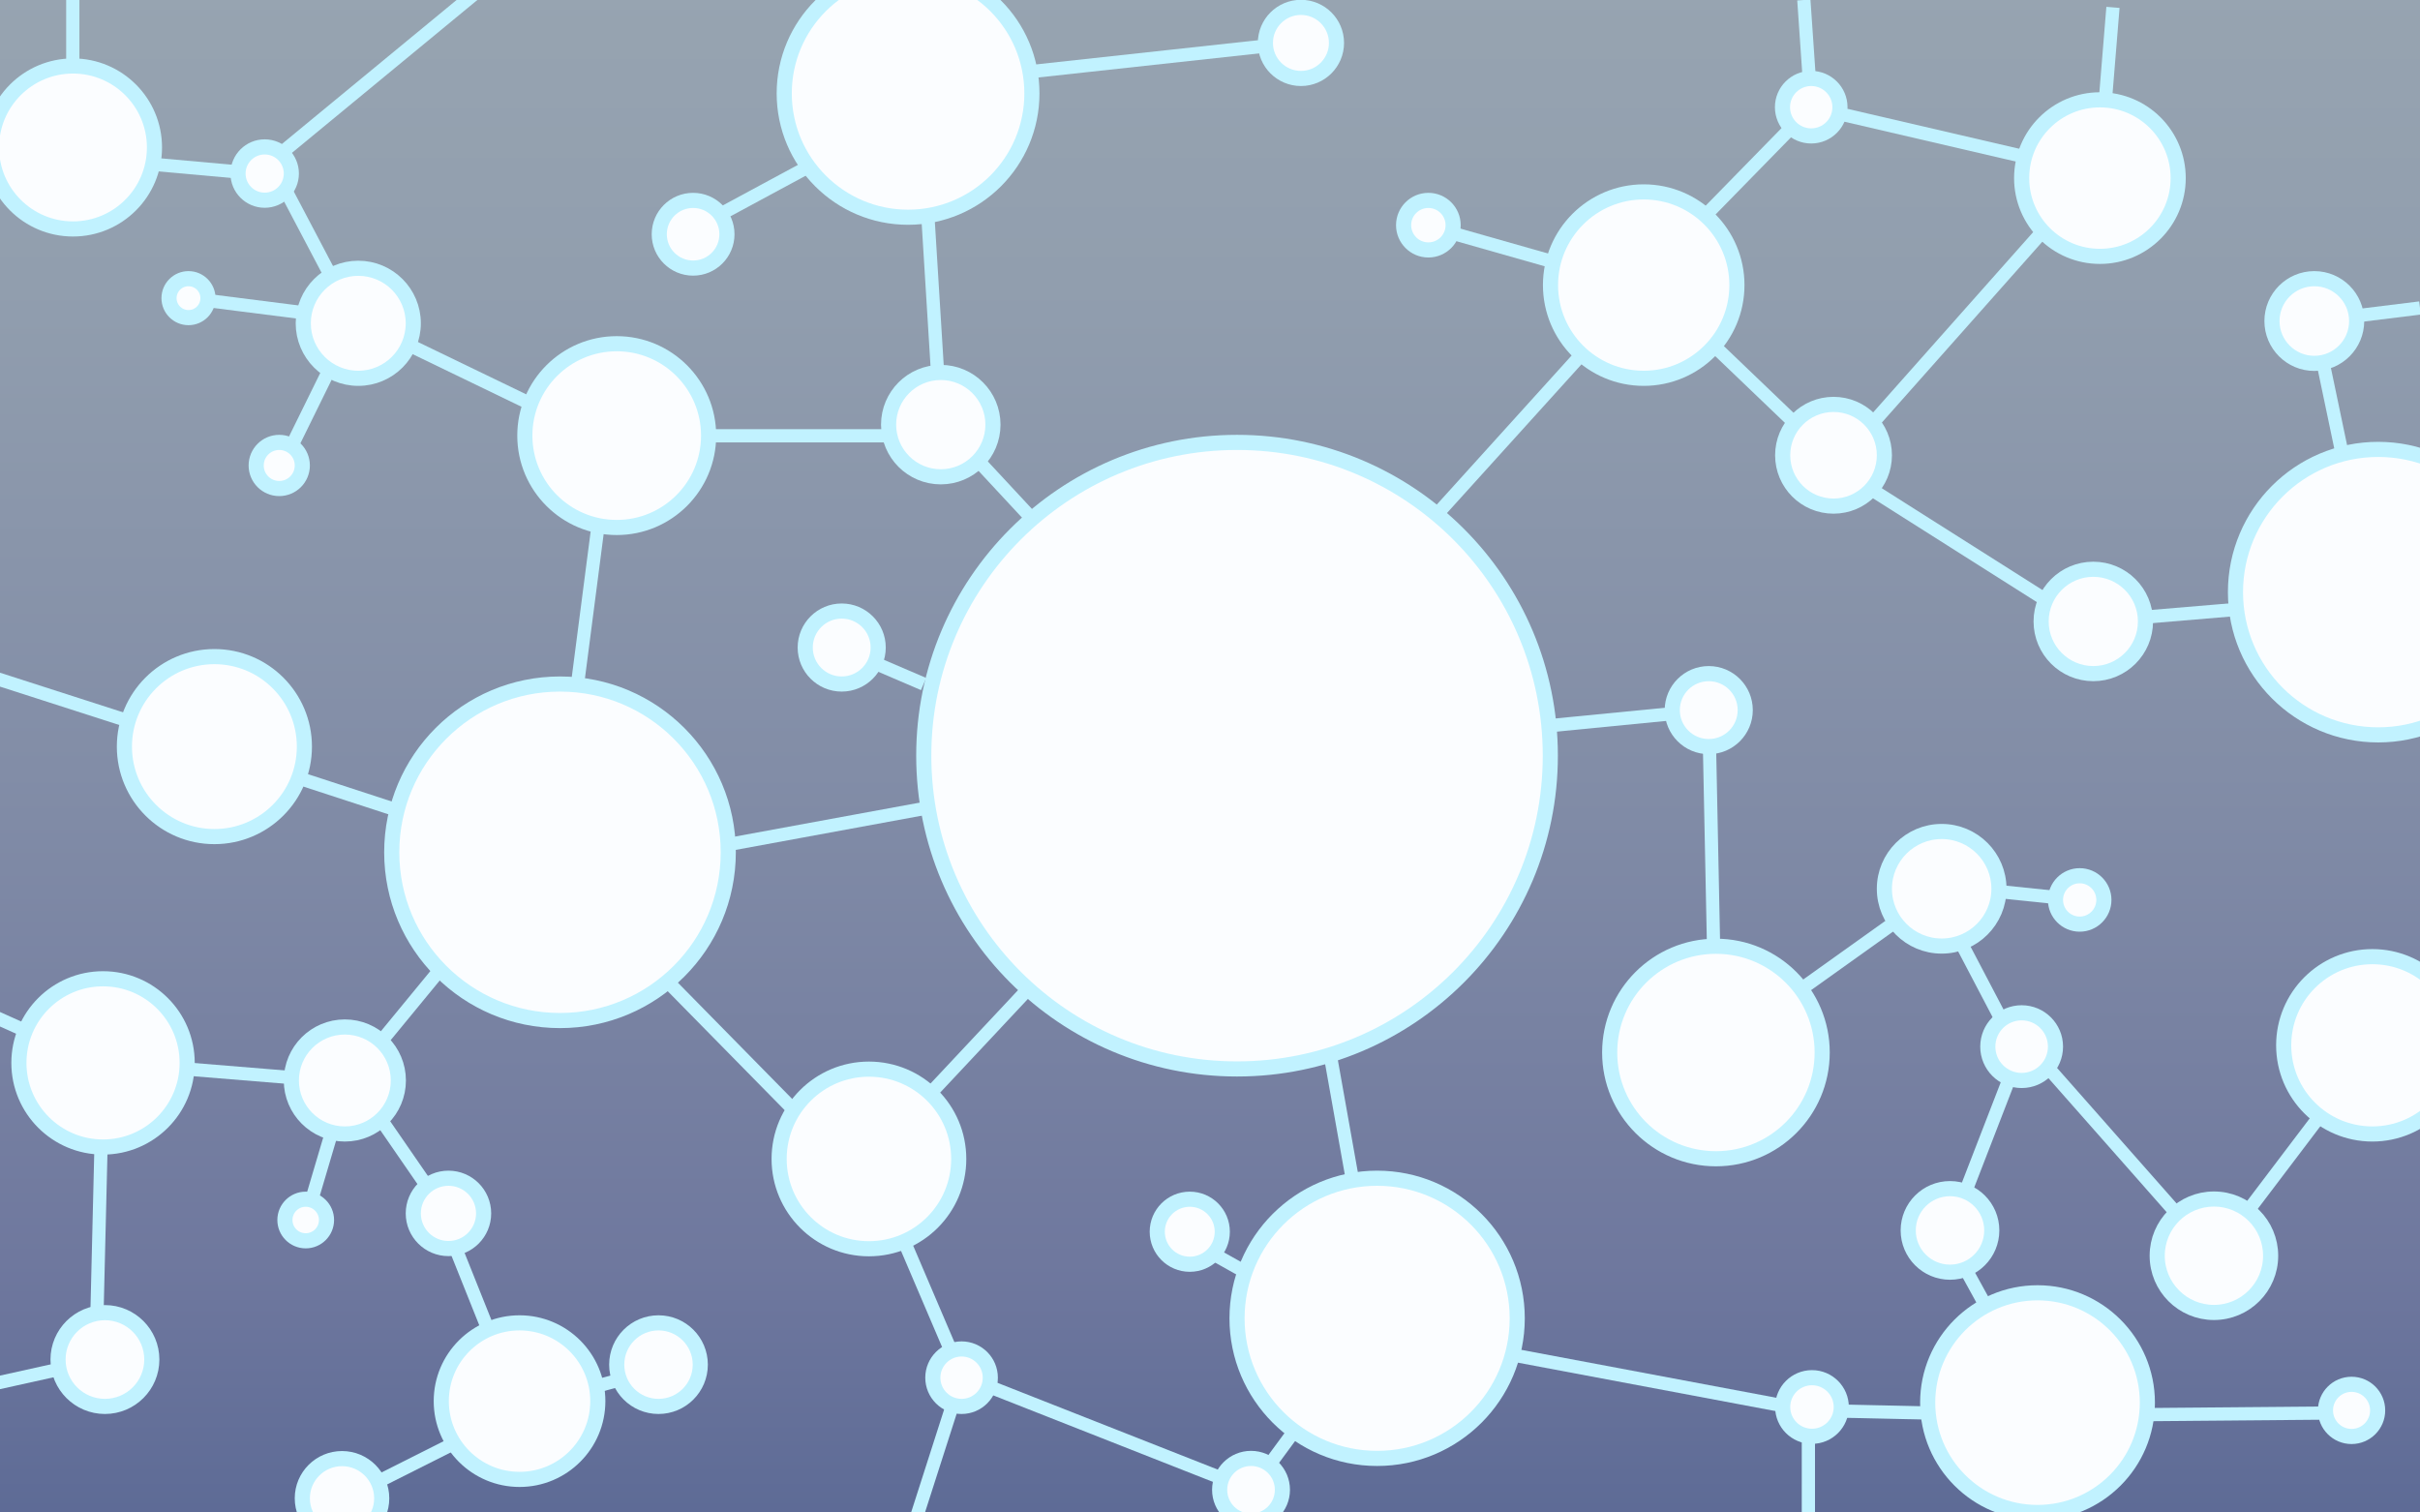 <?xml version="1.0" encoding="utf-8"?>
<!-- Generator: Adobe Illustrator 19.0.0, SVG Export Plug-In . SVG Version: 6.00 Build 0)  -->
<svg version="1.1" xmlns="http://www.w3.org/2000/svg" xmlns:xlink="http://www.w3.org/1999/xlink" x="0px" y="0px"
	 viewBox="0 0 1280 800" style="enable-background:new 0 0 1280 800;" xml:space="preserve">
<rect x="0" y="0" width="1280" height="800" fill="#333333" stroke="none"/>
<style type="text/css">
	.st0{opacity:0.65;fill:url(#XMLID_109_);}
	.st1{fill:none;stroke:#C1F2FF;stroke-width:7;stroke-miterlimit:10;}
	.st2{fill:#FBFDFF;stroke:#C1F2FF;stroke-width:8;stroke-miterlimit:10;}
</style>
<g id="Layer_1">
	<linearGradient id="XMLID_109_" gradientUnits="userSpaceOnUse" x1="640.01" y1="2.612" x2="639.983" y2="1077">
		<stop  offset="0" style="stop-color:#CCE0F4"/>
		<stop  offset="0.142" style="stop-color:#C3D7F0"/>
		<stop  offset="0.379" style="stop-color:#ACBDE5"/>
		<stop  offset="0.625" style="stop-color:#8E9CD7"/>
		<stop  offset="0.865" style="stop-color:#5975BE"/>
		<stop  offset="0.994" style="stop-color:#376BB4"/>
	</linearGradient>
	<rect id="XMLID_47_" class="st0" width="1280" height="800"/>
	<line id="XMLID_48_" class="st1" x1="385.2" y1="446.7" x2="490.7" y2="427.3"/>
	<line id="XMLID_49_" class="st1" x1="464.5" y1="351.5" x2="488.5" y2="361.8"/>
	<line id="XMLID_50_" class="st1" x1="516.9" y1="243.2" x2="545.9" y2="274.4"/>
	<line id="XMLID_51_" class="st1" x1="376" y1="230.5" x2="470" y2="230.5"/>
	<line id="XMLID_52_" class="st1" x1="316.2" y1="279.1" x2="305.2" y2="363.9"/>
	<line id="XMLID_53_" class="st1" x1="143.1" y1="406.7" x2="252.8" y2="442.5"/>
	<line id="XMLID_54_" class="st1" x1="189.5" y1="565.5" x2="263.1" y2="476"/>
	<line id="XMLID_55_" class="st1" x1="445.2" y1="612.9" x2="323.1" y2="488.7"/>
	<line id="XMLID_56_" class="st1" x1="286.6" y1="741.1" x2="344.5" y2="725.3"/>
	<line id="XMLID_57_" class="st1" x1="180.9" y1="580.4" x2="161.7" y2="645.3"/>
	<line id="XMLID_58_" class="st1" x1="193.4" y1="580.4" x2="233.4" y2="638.4"/>
	<line id="XMLID_59_" class="st1" x1="59" y1="562.2" x2="172.8" y2="571.5"/>
	<line id="XMLID_60_" class="st1" x1="30.7" y1="552.9" x2="-41" y2="520.7"/>
	<line id="XMLID_61_" class="st1" x1="197.9" y1="173.6" x2="296.2" y2="221.1"/>
	<line id="XMLID_62_" class="st1" x1="150.7" y1="243.2" x2="180.9" y2="181.8"/>
	<line id="XMLID_63_" class="st1" x1="99.7" y1="157.7" x2="180.9" y2="168"/>
	<line id="XMLID_64_" class="st1" x1="147.7" y1="94.2" x2="189.5" y2="173.6"/>
	<line id="XMLID_65_" class="st1" x1="55.5" y1="84.6" x2="135.5" y2="91.8"/>
	<line id="XMLID_66_" class="st1" x1="38.5" y1="53" x2="38.5" y2="0"/>
	<line id="XMLID_67_" class="st1" x1="470" y1="65.3" x2="370.3" y2="119.1"/>
	<line id="XMLID_68_" class="st1" x1="512.1" y1="41.5" x2="684.5" y2="22.7"/>
	<line id="XMLID_69_" class="st1" x1="488.5" y1="77.7" x2="497.6" y2="224.6"/>
	<line id="XMLID_70_" class="st1" x1="742.4" y1="291.5" x2="869.4" y2="151.1"/>
	<line id="XMLID_71_" class="st1" x1="865.9" y1="151.1" x2="760.3" y2="121.1"/>
	<line id="XMLID_72_" class="st1" x1="728.4" y1="697.3" x2="684.5" y2="450.8"/>
	<line id="XMLID_73_" class="st1" x1="706.9" y1="699.8" x2="629.3" y2="656.3"/>
	<line id="XMLID_74_" class="st1" x1="271.4" y1="736.3" x2="237.2" y2="650.8"/>
	<line id="XMLID_75_" class="st1" x1="274.8" y1="746" x2="182.4" y2="792.5"/>
	<line id="XMLID_76_" class="st1" x1="50.7" y1="719.1" x2="54.5" y2="562.2"/>
	<line id="XMLID_77_" class="st1" x1="54.5" y1="719.1" x2="-23.1" y2="736.3"/>
	<line id="XMLID_78_" class="st1" x1="508.6" y1="727.7" x2="661.7" y2="788"/>
	<line id="XMLID_79_" class="st1" x1="661.7" y1="788" x2="728.4" y2="697.3"/>
	<line id="XMLID_80_" class="st1" x1="508.6" y1="727.7" x2="459.6" y2="613"/>
	<line id="XMLID_81_" class="st1" x1="507" y1="733.2" x2="484.1" y2="804.6"/>
	<line id="XMLID_82_" class="st1" x1="654.3" y1="400" x2="903.8" y2="375.6"/>
	<line id="XMLID_83_" class="st1" x1="903.8" y1="375.6" x2="907.6" y2="562.2"/>
	<line id="XMLID_84_" class="st1" x1="869.4" y1="147.3" x2="958" y2="56.7"/>
	<line id="XMLID_85_" class="st1" x1="1110.7" y1="92.2" x2="958" y2="56.7"/>
	<line id="XMLID_86_" class="st1" x1="958" y1="56.7" x2="954.1" y2="0"/>
	<line id="XMLID_87_" class="st1" x1="963.8" y1="237.7" x2="869.4" y2="147.3"/>
	<line id="XMLID_88_" class="st1" x1="969.8" y1="246.2" x2="1100" y2="328.7"/>
	<line id="XMLID_89_" class="st1" x1="1027" y1="470.1" x2="905.7" y2="556.7"/>
	<line id="XMLID_90_" class="st1" x1="1031.4" y1="468.9" x2="1100" y2="476"/>
	<line id="XMLID_91_" class="st1" x1="1027" y1="479.1" x2="1065.7" y2="552.9"/>
	<line id="XMLID_92_" class="st1" x1="1069.3" y1="553.6" x2="1031.4" y2="651.5"/>
	<line id="XMLID_93_" class="st1" x1="1072.8" y1="552.9" x2="1171" y2="664.2"/>
	<line id="XMLID_94_" class="st1" x1="1254.8" y1="553.6" x2="1171" y2="664.2"/>
	<line id="XMLID_95_" class="st1" x1="1079.7" y1="744.2" x2="1031.4" y2="656.3"/>
	<line id="XMLID_96_" class="st1" x1="1079.7" y1="748.7" x2="956.1" y2="746"/>
	<line id="XMLID_97_" class="st1" x1="1107.2" y1="328.7" x2="1254.8" y2="316.3"/>
	<line id="XMLID_98_" class="st1" x1="1254.8" y1="316.3" x2="1224.1" y2="169.8"/>
	<line id="XMLID_99_" class="st1" x1="1110.7" y1="88.2" x2="1117.6" y2="3.9"/>
	<line id="XMLID_100_" class="st1" x1="1224.1" y1="169.8" x2="1280" y2="162.9"/>
	<line id="XMLID_101_" class="st1" x1="459.6" y1="613" x2="645.2" y2="414.9"/>
	<line id="XMLID_102_" class="st1" x1="1243.8" y1="747.3" x2="1079.7" y2="748.7"/>
	<line id="XMLID_103_" class="st1" x1="956.1" y1="746" x2="728.4" y2="703.2"/>
	<line id="XMLID_104_" class="st1" x1="956.5" y1="746" x2="956.5" y2="805"/>
	<line id="XMLID_105_" class="st1" x1="110" y1="394.9" x2="-52.8" y2="342.5"/>
	<line id="XMLID_106_" class="st1" x1="973.2" y1="243.2" x2="1107.2" y2="92.2"/>
	<line id="XMLID_107_" class="st1" x1="140" y1="88.2" x2="259" y2="-9.9"/>
</g>
<g id="Layer_3">
</g>
<g id="Layer_2">
	<circle id="XMLID_1_" class="st2" cx="869.4" cy="150.8" r="49.3"/>
	<circle id="XMLID_2_" class="st2" cx="969.8" cy="240.8" r="26.9"/>
	<circle id="XMLID_3_" class="st2" cx="958" cy="56.7" r="15.2"/>
	<circle id="XMLID_4_" class="st2" cx="654.3" cy="399.7" r="165.7"/>
	<circle id="XMLID_5_" class="st2" cx="326.2" cy="230.4" r="48.6"/>
	<circle id="XMLID_6_" class="st2" cx="366.6" cy="123.9" r="17.9"/>
	<circle id="XMLID_7_" class="st2" cx="189.5" cy="171" r="29.1"/>
	<circle id="XMLID_8_" class="st2" cx="147.7" cy="246.2" r="12.2"/>
	<circle id="XMLID_9_" class="st2" cx="99.7" cy="157.7" r="10.3"/>
	<circle id="XMLID_10_" class="st2" cx="140" cy="91.8" r="14.1"/>
	<circle id="XMLID_11_" class="st2" cx="38.6" cy="78" r="43.1"/>
	<circle id="XMLID_12_" class="st2" cx="480.3" cy="49.4" r="65.5"/>
	<circle id="XMLID_13_" class="st2" cx="497.6" cy="224.6" r="27.6"/>
	<circle id="XMLID_14_" class="st2" cx="296.2" cy="450.8" r="89"/>
	<circle id="XMLID_15_" class="st2" cx="113.4" cy="394.9" r="47.6"/>
	<circle id="XMLID_16_" class="st2" cx="54.5" cy="562.2" r="44.5"/>
	<circle id="XMLID_17_" class="st2" cx="182.4" cy="571.5" r="28.3"/>
	<circle id="XMLID_18_" class="st2" cx="237.2" cy="641.8" r="18.6"/>
	<circle id="XMLID_19_" class="st2" cx="161.7" cy="645.3" r="11"/>
	<circle id="XMLID_20_" class="st2" cx="445.2" cy="342.5" r="19.3"/>
	<circle id="XMLID_21_" class="st2" cx="907.6" cy="556.7" r="56.2"/>
	<circle id="XMLID_22_" class="st2" cx="1027" cy="470.1" r="30.3"/>
	<circle id="XMLID_23_" class="st2" cx="1069.3" cy="553.6" r="17.9"/>
	<circle id="XMLID_24_" class="st2" cx="1100" cy="476" r="12.8"/>
	<circle id="XMLID_25_" class="st2" cx="1110.7" cy="94.2" r="41.4"/>
	<circle id="XMLID_26_" class="st2" cx="459.6" cy="613" r="47.5"/>
	<circle id="XMLID_27_" class="st2" cx="348.3" cy="721.8" r="22.1"/>
	<circle id="XMLID_28_" class="st2" cx="55.5" cy="719.1" r="24.8"/>
	<circle id="XMLID_29_" class="st2" cx="180.9" cy="792.5" r="21"/>
	<circle id="XMLID_30_" class="st2" cx="274.8" cy="741.1" r="41.4"/>
	<circle id="XMLID_31_" class="st2" cx="728.4" cy="697.3" r="74.1"/>
	<circle id="XMLID_32_" class="st2" cx="508.6" cy="728.7" r="15.2"/>
	<circle id="XMLID_33_" class="st2" cx="661.7" cy="788" r="16.6"/>
	<circle id="XMLID_34_" class="st2" cx="629.3" cy="651.5" r="17.2"/>
	<circle id="XMLID_35_" class="st2" cx="1257.9" cy="313.2" r="75.5"/>
	<circle id="XMLID_36_" class="st2" cx="1107.2" cy="328.7" r="27.6"/>
	<circle id="XMLID_37_" class="st2" cx="1224.1" cy="169.8" r="22.4"/>
	<circle id="XMLID_38_" class="st2" cx="688.1" cy="22.7" r="18.8"/>
	<circle id="XMLID_39_" class="st2" cx="1077.7" cy="741.9" r="58.1"/>
	<circle id="XMLID_40_" class="st2" cx="1171" cy="664.2" r="30"/>
	<circle id="XMLID_41_" class="st2" cx="1031.4" cy="650.8" r="22.1"/>
	<circle id="XMLID_42_" class="st2" cx="958.4" cy="744.2" r="15.5"/>
	<circle id="XMLID_43_" class="st2" cx="1243.8" cy="746" r="13.8"/>
	<circle id="XMLID_44_" class="st2" cx="1254.8" cy="552.9" r="46.9"/>
	<circle id="XMLID_45_" class="st2" cx="903.8" cy="375.6" r="19.3"/>
	<circle id="XMLID_46_" class="st2" cx="755.5" cy="119.1" r="13.1"/>
</g>
</svg>
